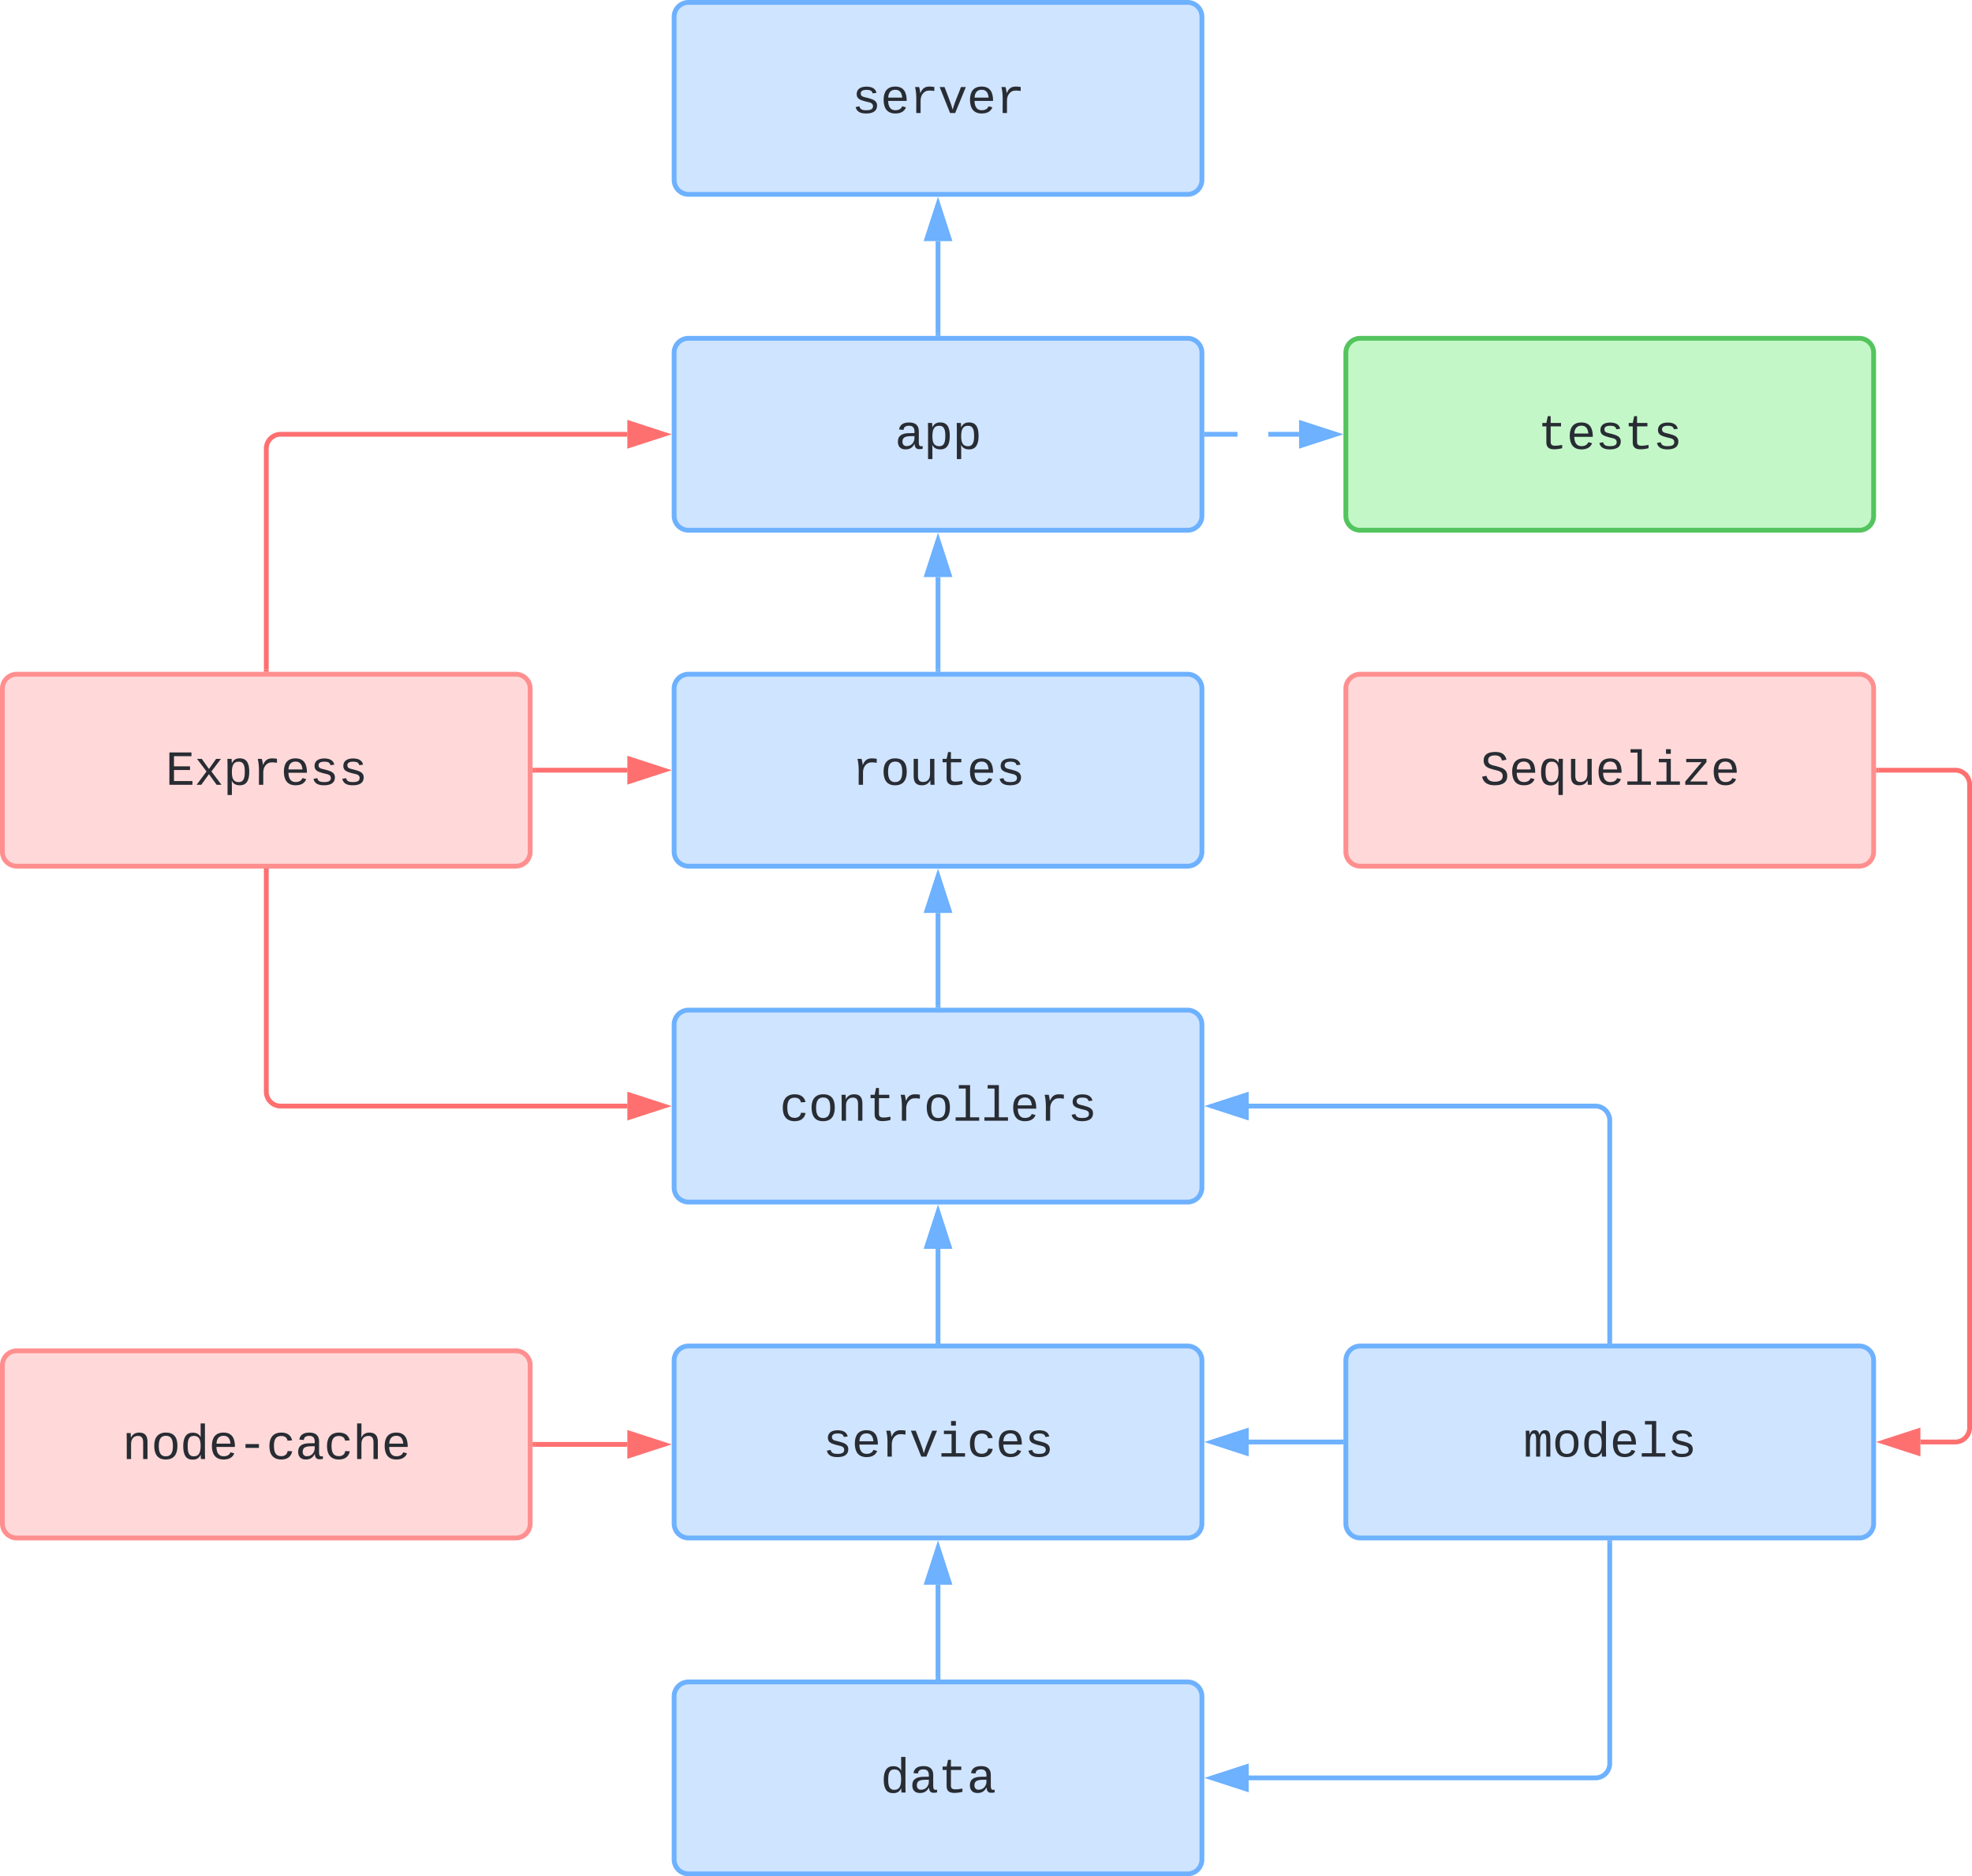 <svg xmlns="http://www.w3.org/2000/svg" xmlns:xlink="http://www.w3.org/1999/xlink" xmlns:lucid="lucid" width="822" height="782"><g transform="translate(201 241)" lucid:page-tab-id="0_0"><path d="M80 46a6 6 0 0 1 6-6h208a6 6 0 0 1 6 6v68a6 6 0 0 1-6 6H86a6 6 0 0 1-6-6z" stroke="#6db1ff" stroke-width="2" fill="#cfe4ff"/><use xlink:href="#a" transform="matrix(1,0,0,1,88,48) translate(65.994 38.099)"/><path d="M360 326a6 6 0 0 1 6-6h208a6 6 0 0 1 6 6v68a6 6 0 0 1-6 6H366a6 6 0 0 1-6-6z" stroke="#6db1ff" stroke-width="2" fill="#cfe4ff"/><use xlink:href="#b" transform="matrix(1,0,0,1,368,328) translate(65.994 38.099)"/><path d="M80-234a6 6 0 0 1 6-6h208a6 6 0 0 1 6 6v68a6 6 0 0 1-6 6H86a6 6 0 0 1-6-6z" stroke="#6db1ff" stroke-width="2" fill="#cfe4ff"/><use xlink:href="#c" transform="matrix(1,0,0,1,88,-232) translate(65.994 38.099)"/><path d="M80 186a6 6 0 0 1 6-6h208a6 6 0 0 1 6 6v68a6 6 0 0 1-6 6H86a6 6 0 0 1-6-6z" stroke="#6db1ff" stroke-width="2" fill="#cfe4ff"/><use xlink:href="#d" transform="matrix(1,0,0,1,88,188) translate(35.989 38.099)"/><path d="M80-94a6 6 0 0 1 6-6h208a6 6 0 0 1 6 6v68a6 6 0 0 1-6 6H86a6 6 0 0 1-6-6z" stroke="#6db1ff" stroke-width="2" fill="#cfe4ff"/><use xlink:href="#e" transform="matrix(1,0,0,1,88,-92) translate(83.997 38.099)"/><path d="M190-102v-38.5" stroke="#6db1ff" stroke-width="2" fill="none"/><path d="M190.97-101h-1.94v-1.03h1.94z" stroke="#6db1ff" stroke-width=".05" fill="#6db1ff"/><path d="M190-155.76l4.63 14.26h-9.26z" stroke="#6db1ff" stroke-width="2" fill="#6db1ff"/><path d="M190 38V-.5" stroke="#6db1ff" stroke-width="2" fill="none"/><path d="M190.97 39h-1.94v-1.03h1.94z" stroke="#6db1ff" stroke-width=".05" fill="#6db1ff"/><path d="M190-15.76l4.63 14.26h-9.26z" stroke="#6db1ff" stroke-width="2" fill="#6db1ff"/><path d="M582 80h32a6 6 0 0 1 6 6v268a6 6 0 0 1-6 6h-14.5" stroke="#fe7070" stroke-width="2" fill="none"/><path d="M582.03 80.97H581v-1.94h1.03z" stroke="#fe7070" stroke-width=".05" fill="#fe7070"/><path d="M584.24 360l14.26-4.63v9.26z" stroke="#fe7070" stroke-width="2" fill="#fe7070"/><path d="M470 402v92a6 6 0 0 1-6 6H319.5" stroke="#6db1ff" stroke-width="2" fill="none"/><path d="M470.98 402.03h-1.96V401h1.96z" stroke="#6db1ff" stroke-width=".05" fill="#6db1ff"/><path d="M304.24 500l14.26-4.63v9.26z" stroke="#6db1ff" stroke-width="2" fill="#6db1ff"/><path d="M360 46a6 6 0 0 1 6-6h208a6 6 0 0 1 6 6v68a6 6 0 0 1-6 6H366a6 6 0 0 1-6-6z" stroke="#ff8f8f" stroke-width="2" fill="#ffd9d9"/><use xlink:href="#f" transform="matrix(1,0,0,1,368,48) translate(47.991 38.099)"/><path d="M22 80h38.5" stroke="#fe7070" stroke-width="2" fill="none"/><path d="M22.03 80.97H21v-1.94h1.03z" stroke="#fe7070" stroke-width=".05" fill="#fe7070"/><path d="M75.76 80L61.5 84.64v-9.28z" stroke="#fe7070" stroke-width="2" fill="#fe7070"/><path d="M-200 46a6 6 0 0 1 6-6H14a6 6 0 0 1 6 6v68a6 6 0 0 1-6 6h-208a6 6 0 0 1-6-6z" stroke="#ff8f8f" stroke-width="2" fill="#ffd9d9"/><use xlink:href="#g" transform="matrix(1,0,0,1,-192,48) translate(59.993 38.099)"/><path d="M190 178v-38.5" stroke="#6db1ff" stroke-width="2" fill="none"/><path d="M190.97 179h-1.94v-1.03h1.94z" stroke="#6db1ff" stroke-width=".05" fill="#6db1ff"/><path d="M190 124.24l4.63 14.26h-9.26z" stroke="#6db1ff" stroke-width="2" fill="#6db1ff"/><path d="M80 466a6 6 0 0 1 6-6h208a6 6 0 0 1 6 6v68a6 6 0 0 1-6 6H86a6 6 0 0 1-6-6z" stroke="#6db1ff" stroke-width="2" fill="#cfe4ff"/><use xlink:href="#h" transform="matrix(1,0,0,1,88,468) translate(77.996 38.099)"/><path d="M190 458v-38.5" stroke="#6db1ff" stroke-width="2" fill="none"/><path d="M190.97 459h-1.94v-1.03h1.94z" stroke="#6db1ff" stroke-width=".05" fill="#6db1ff"/><path d="M190 404.24l4.63 14.26h-9.26z" stroke="#6db1ff" stroke-width="2" fill="#6db1ff"/><path d="M470 318v-92a6 6 0 0 0-6-6H319.5" stroke="#6db1ff" stroke-width="2" fill="none"/><path d="M470.98 319h-1.96v-1.03h1.96z" stroke="#6db1ff" stroke-width=".05" fill="#6db1ff"/><path d="M304.24 220l14.26-4.63v9.26z" stroke="#6db1ff" stroke-width="2" fill="#6db1ff"/><path d="M360-94a6 6 0 0 1 6-6h208a6 6 0 0 1 6 6v68a6 6 0 0 1-6 6H366a6 6 0 0 1-6-6z" stroke="#54c45e" stroke-width="2" fill="#c3f7c8"/><use xlink:href="#i" transform="matrix(1,0,0,1,368,-92) translate(71.995 38.099)"/><path d="M302-60h12.83m12.84 0h12.83" stroke="#6db1ff" stroke-width="2" fill="none"/><path d="M302.03-59.02H301v-1.95h1.03z" stroke="#6db1ff" stroke-width=".05" fill="#6db1ff"/><path d="M355.76-60l-14.26 4.63v-9.27z" stroke="#6db1ff" stroke-width="2" fill="#6db1ff"/><path d="M-90 122v92a6 6 0 0 0 6 6H60.5" stroke="#fe7070" stroke-width="2" fill="none"/><path d="M-89.03 122.03h-1.94V121h1.94z" stroke="#fe7070" stroke-width=".05" fill="#fe7070"/><path d="M75.76 220l-14.26 4.63v-9.26z" stroke="#fe7070" stroke-width="2" fill="#fe7070"/><path d="M-90 38v-92a6 6 0 0 1 6-6H60.5" stroke="#fe7070" stroke-width="2" fill="none"/><path d="M-89.03 39h-1.94v-1.03h1.94z" stroke="#fe7070" stroke-width=".05" fill="#fe7070"/><path d="M75.76-60L61.5-55.37v-9.27z" stroke="#fe7070" stroke-width="2" fill="#fe7070"/><path d="M80 326a6 6 0 0 1 6-6h208a6 6 0 0 1 6 6v68a6 6 0 0 1-6 6H86a6 6 0 0 1-6-6z" stroke="#6db1ff" stroke-width="2" fill="#cfe4ff"/><use xlink:href="#j" transform="matrix(1,0,0,1,88,328) translate(53.992 38.099)"/><path d="M190 318v-38.5" stroke="#6db1ff" stroke-width="2" fill="none"/><path d="M190.97 319h-1.94v-1.03h1.94z" stroke="#6db1ff" stroke-width=".05" fill="#6db1ff"/><path d="M190 264.24l4.63 14.26h-9.26z" stroke="#6db1ff" stroke-width="2" fill="#6db1ff"/><path d="M358 360h-38.5" stroke="#6db1ff" stroke-width="2" fill="none"/><path d="M359 360.98h-1.03v-1.96H359z" stroke="#6db1ff" stroke-width=".05" fill="#6db1ff"/><path d="M304.24 360l14.26-4.63v9.26z" stroke="#6db1ff" stroke-width="2" fill="#6db1ff"/><path d="M22 361h38.5" stroke="#fe7070" stroke-width="2" fill="none"/><path d="M22.03 361.98H21v-1.96h1.03z" stroke="#fe7070" stroke-width=".05" fill="#fe7070"/><path d="M75.76 361l-14.26 4.63v-9.26z" stroke="#fe7070" stroke-width="2" fill="#fe7070"/><path d="M-200 328a6 6 0 0 1 6-6H14a6 6 0 0 1 6 6v66a6 6 0 0 1-6 6h-208a6 6 0 0 1-6-6z" stroke="#ff8f8f" stroke-width="2" fill="#ffd9d9"/><use xlink:href="#k" transform="matrix(1,0,0,1,-192,330) translate(41.99 37.099)"/><defs><path fill="#282c33" d="M839-1102c70 0 148 7 206 17v167c-112-18-268-36-363 15-129 69-208 203-208 395V0H294c-10-367 32-789-52-1082h171c21 75 41 161 48 250h5c67-152 152-270 373-270" id="l"/><path fill="#282c33" d="M615-1102c343 0 484 203 482 560-1 347-147 562-488 562-336 0-475-219-479-562-4-349 156-560 485-560zm-8 989c240 0 301-180 301-429 0-245-55-427-290-427-236 0-299 181-299 427 0 243 61 429 288 429" id="m"/><path fill="#282c33" d="M528 20c-247 0-343-132-343-381v-721h180v686c-4 177 45 284 224 277 194-8 279-136 279-336v-627h181c3 360-6 732 6 1082H885c-4-54-7-126-8-185h-3C809-64 714 20 528 20" id="n"/><path fill="#282c33" d="M682 16c-209 0-323-80-324-285v-671H190v-142h170l58-282h120v282h432v142H538v652c2 114 60 155 182 155 106 0 209-16 297-34v137C921-4 806 16 682 16" id="o"/><path fill="#282c33" d="M617-1102c355 0 481 238 477 599H322c5 222 84 388 301 388 144 0 244-59 284-166l158 45C1002-72 854 20 623 20c-342 0-490-220-490-568 0-346 151-554 484-554zm291 461c-18-192-90-328-289-328-194 0-287 128-295 328h584" id="p"/><path fill="#282c33" d="M873-819c-18-114-119-146-250-146-163 0-245 50-245 151 0 151 170 148 294 185 182 54 388 94 388 320 0 240-189 325-439 329-245 4-410-69-454-268l159-31c24 133 136 168 295 165 144-2 270-31 270-171 0-164-195-160-331-202-167-52-350-87-350-299 0-218 173-315 413-313 220 2 373 77 412 260" id="q"/><g id="a"><use transform="matrix(0.01,0,0,0.01,0,0)" xlink:href="#l"/><use transform="matrix(0.01,0,0,0.01,12.002,0)" xlink:href="#m"/><use transform="matrix(0.01,0,0,0.01,24.004,0)" xlink:href="#n"/><use transform="matrix(0.01,0,0,0.01,36.006,0)" xlink:href="#o"/><use transform="matrix(0.01,0,0,0.01,48.008,0)" xlink:href="#p"/><use transform="matrix(0.01,0,0,0.01,60.01,0)" xlink:href="#q"/></g><path fill="#282c33" d="M904-1102c199 0 220 177 220 381V0H956v-686c-3-114 0-215-60-264-70-33-125-4-158 71-26 56-39 140-39 252V0H531v-686c-3-114-1-215-61-264-78-41-136 24-157 84-24 69-39 159-39 259V0H105c-3-360 6-732-6-1082h149c6 50 3 123 8 175 36-100 83-195 216-195 135 0 166 79 196 196 42-105 93-196 236-196" id="r"/><path fill="#282c33" d="M865-914c-3-187-2-380-2-570h180v1261c0 76 1 155 6 223H877c-8-49-9-116-10-174h-5C801-44 708 26 530 26c-135 0-234-46-297-139s-95-232-95-419c0-377 131-566 392-566 176 0 271 63 335 184zm-286-51c-222 0-255 197-255 427 0 229 31 425 253 425 237 0 286-195 286-441 0-238-52-411-284-411" id="s"/><path fill="#282c33" d="M736-142h380V0H134v-142h422v-1200H267v-142h469v1342" id="t"/><g id="b"><use transform="matrix(0.01,0,0,0.01,0,0)" xlink:href="#r"/><use transform="matrix(0.01,0,0,0.01,12.002,0)" xlink:href="#m"/><use transform="matrix(0.01,0,0,0.01,24.004,0)" xlink:href="#s"/><use transform="matrix(0.01,0,0,0.01,36.006,0)" xlink:href="#p"/><use transform="matrix(0.01,0,0,0.01,48.008,0)" xlink:href="#t"/><use transform="matrix(0.01,0,0,0.01,60.01,0)" xlink:href="#q"/></g><path fill="#282c33" d="M715 0H502L69-1082h202c94 253 197 500 285 758 19 57 36 126 52 183 96-335 234-626 350-941h201" id="u"/><g id="c"><use transform="matrix(0.01,0,0,0.01,0,0)" xlink:href="#q"/><use transform="matrix(0.01,0,0,0.01,12.002,0)" xlink:href="#p"/><use transform="matrix(0.01,0,0,0.01,24.004,0)" xlink:href="#l"/><use transform="matrix(0.01,0,0,0.01,36.006,0)" xlink:href="#u"/><use transform="matrix(0.01,0,0,0.01,48.008,0)" xlink:href="#p"/><use transform="matrix(0.01,0,0,0.01,60.01,0)" xlink:href="#l"/></g><path fill="#282c33" d="M631 20c-350 0-501-215-501-562 0-355 162-560 502-560 250 0 399 118 446 323l-192 14c-23-124-109-196-262-196-242 0-305 171-305 415 1 245 61 427 304 427 151 0 248-77 267-215l190 12C1039-107 883 20 631 20" id="v"/><path fill="#282c33" d="M706-1102c241 0 344 136 343 381V0H868v-695c1-168-57-273-220-268-190 6-283 138-283 336V0H185c-3-360 6-732-6-1082h170c4 54 7 126 8 185h3c63-121 164-204 346-205" id="w"/><g id="d"><use transform="matrix(0.01,0,0,0.01,0,0)" xlink:href="#v"/><use transform="matrix(0.01,0,0,0.01,12.002,0)" xlink:href="#m"/><use transform="matrix(0.01,0,0,0.01,24.004,0)" xlink:href="#w"/><use transform="matrix(0.01,0,0,0.01,36.006,0)" xlink:href="#o"/><use transform="matrix(0.01,0,0,0.01,48.008,0)" xlink:href="#l"/><use transform="matrix(0.01,0,0,0.01,60.01,0)" xlink:href="#m"/><use transform="matrix(0.01,0,0,0.01,72.012,0)" xlink:href="#t"/><use transform="matrix(0.01,0,0,0.01,84.014,0)" xlink:href="#t"/><use transform="matrix(0.01,0,0,0.01,96.016,0)" xlink:href="#p"/><use transform="matrix(0.01,0,0,0.01,108.018,0)" xlink:href="#l"/><use transform="matrix(0.01,0,0,0.01,120.02,0)" xlink:href="#q"/></g><path fill="#282c33" d="M1000-272c3 95 12 159 101 161 21 0 41-3 59-7V-6c-44 10-86 16-139 16-141 2-191-84-197-217h-6C748-76 648 20 446 20c-207 0-318-120-318-322 0-266 194-348 454-354l236-4c12-191-40-305-222-305-140 0-220 47-232 172l-188-17c33-204 181-292 423-292 255 0 401 118 401 364v466zm-683-27c0 109 63 184 175 182 166-3 259-96 306-217 24-65 20-120 20-200-232 7-501-28-501 235" id="x"/><path fill="#282c33" d="M698-1104c312 3 392 244 392 558 0 315-82 566-392 566-169 0-277-65-331-184h-5c8 188 2 394 4 589H185V-858c0-76-1-156-6-224h175c6 52 9 120 10 178h4c58-122 150-202 330-200zm-49 991c225 0 255-203 255-433 0-225-32-419-253-419-236 0-285 192-285 441 0 237 53 411 283 411" id="y"/><g id="e"><use transform="matrix(0.01,0,0,0.01,0,0)" xlink:href="#x"/><use transform="matrix(0.01,0,0,0.01,12.002,0)" xlink:href="#y"/><use transform="matrix(0.01,0,0,0.01,24.004,0)" xlink:href="#y"/></g><path fill="#282c33" d="M614-1226c-167 1-283 53-283 213 0 183 186 193 334 234 230 63 463 120 463 409 0 286-219 387-518 390C309 23 131-98 79-338l185-37c34 165 149 248 351 246 184-2 324-58 324-238 0-203-207-221-372-266-210-57-422-111-422-377 0-267 201-356 470-360 279-5 430 101 480 324l-188 33c-28-141-121-215-293-213" id="z"/><path fill="#282c33" d="M530 26c-303-6-392-228-392-558 0-187 33-329 98-424s162-142 293-142c178 0 273 69 334 184 1-56 3-122 12-169h175c-6 88-6 180-6 282V425H863c1-202-4-411 4-607h-2C805-59 713 29 530 26zm47-139c234 0 286-193 286-441 0-238-55-411-284-411-223 0-255 198-255 427 0 227 33 425 253 425" id="A"/><path fill="#282c33" d="M745-142h380V0H143v-142h422v-798H246v-142h499v940zM545-1292v-192h200v192H545" id="B"/><path fill="#282c33" d="M147 0v-137l681-806H187v-139h844v137L349-139h719V0H147" id="C"/><g id="f"><use transform="matrix(0.01,0,0,0.01,0,0)" xlink:href="#z"/><use transform="matrix(0.01,0,0,0.01,12.002,0)" xlink:href="#p"/><use transform="matrix(0.01,0,0,0.01,24.004,0)" xlink:href="#A"/><use transform="matrix(0.01,0,0,0.01,36.006,0)" xlink:href="#n"/><use transform="matrix(0.01,0,0,0.01,48.008,0)" xlink:href="#p"/><use transform="matrix(0.01,0,0,0.01,60.01,0)" xlink:href="#t"/><use transform="matrix(0.01,0,0,0.01,72.012,0)" xlink:href="#B"/><use transform="matrix(0.01,0,0,0.01,84.014,0)" xlink:href="#C"/><use transform="matrix(0.01,0,0,0.01,96.016,0)" xlink:href="#p"/></g><path fill="#282c33" d="M162 0v-1349h919v156H353v422h668v154H353v461h769V0H162" id="D"/><path fill="#282c33" d="M932 0L611-444 288 0H94l415-556-397-526h199l300 421 298-421h201L713-558 1133 0H932" id="E"/><g id="g"><use transform="matrix(0.01,0,0,0.01,0,0)" xlink:href="#D"/><use transform="matrix(0.01,0,0,0.01,12.002,0)" xlink:href="#E"/><use transform="matrix(0.01,0,0,0.01,24.004,0)" xlink:href="#y"/><use transform="matrix(0.01,0,0,0.01,36.006,0)" xlink:href="#l"/><use transform="matrix(0.01,0,0,0.01,48.008,0)" xlink:href="#p"/><use transform="matrix(0.01,0,0,0.01,60.01,0)" xlink:href="#q"/><use transform="matrix(0.01,0,0,0.01,72.012,0)" xlink:href="#q"/></g><g id="h"><use transform="matrix(0.01,0,0,0.01,0,0)" xlink:href="#s"/><use transform="matrix(0.01,0,0,0.01,12.002,0)" xlink:href="#x"/><use transform="matrix(0.01,0,0,0.01,24.004,0)" xlink:href="#o"/><use transform="matrix(0.01,0,0,0.01,36.006,0)" xlink:href="#x"/></g><g id="i"><use transform="matrix(0.01,0,0,0.01,0,0)" xlink:href="#o"/><use transform="matrix(0.01,0,0,0.01,12.002,0)" xlink:href="#p"/><use transform="matrix(0.01,0,0,0.01,24.004,0)" xlink:href="#q"/><use transform="matrix(0.01,0,0,0.01,36.006,0)" xlink:href="#o"/><use transform="matrix(0.01,0,0,0.01,48.008,0)" xlink:href="#q"/></g><g id="j"><use transform="matrix(0.01,0,0,0.01,0,0)" xlink:href="#q"/><use transform="matrix(0.01,0,0,0.01,12.002,0)" xlink:href="#p"/><use transform="matrix(0.01,0,0,0.01,24.004,0)" xlink:href="#l"/><use transform="matrix(0.01,0,0,0.01,36.006,0)" xlink:href="#u"/><use transform="matrix(0.01,0,0,0.01,48.008,0)" xlink:href="#B"/><use transform="matrix(0.01,0,0,0.01,60.01,0)" xlink:href="#v"/><use transform="matrix(0.01,0,0,0.01,72.012,0)" xlink:href="#p"/><use transform="matrix(0.01,0,0,0.01,84.014,0)" xlink:href="#q"/></g><path fill="#282c33" d="M334-464v-160h560v160H334" id="F"/><path fill="#282c33" d="M648-963c-190 6-283 138-283 336V0H185v-1484h181c-2 197 6 404-9 587h3c62-120 159-205 339-205 242 0 351 135 350 381V0H868v-695c1-168-57-273-220-268" id="G"/><g id="k"><use transform="matrix(0.01,0,0,0.01,0,0)" xlink:href="#w"/><use transform="matrix(0.01,0,0,0.01,12.002,0)" xlink:href="#m"/><use transform="matrix(0.01,0,0,0.01,24.004,0)" xlink:href="#s"/><use transform="matrix(0.01,0,0,0.01,36.006,0)" xlink:href="#p"/><use transform="matrix(0.01,0,0,0.01,48.008,0)" xlink:href="#F"/><use transform="matrix(0.01,0,0,0.01,60.01,0)" xlink:href="#v"/><use transform="matrix(0.01,0,0,0.01,72.012,0)" xlink:href="#x"/><use transform="matrix(0.01,0,0,0.01,84.014,0)" xlink:href="#v"/><use transform="matrix(0.01,0,0,0.01,96.016,0)" xlink:href="#G"/><use transform="matrix(0.01,0,0,0.01,108.018,0)" xlink:href="#p"/></g></defs></g></svg>